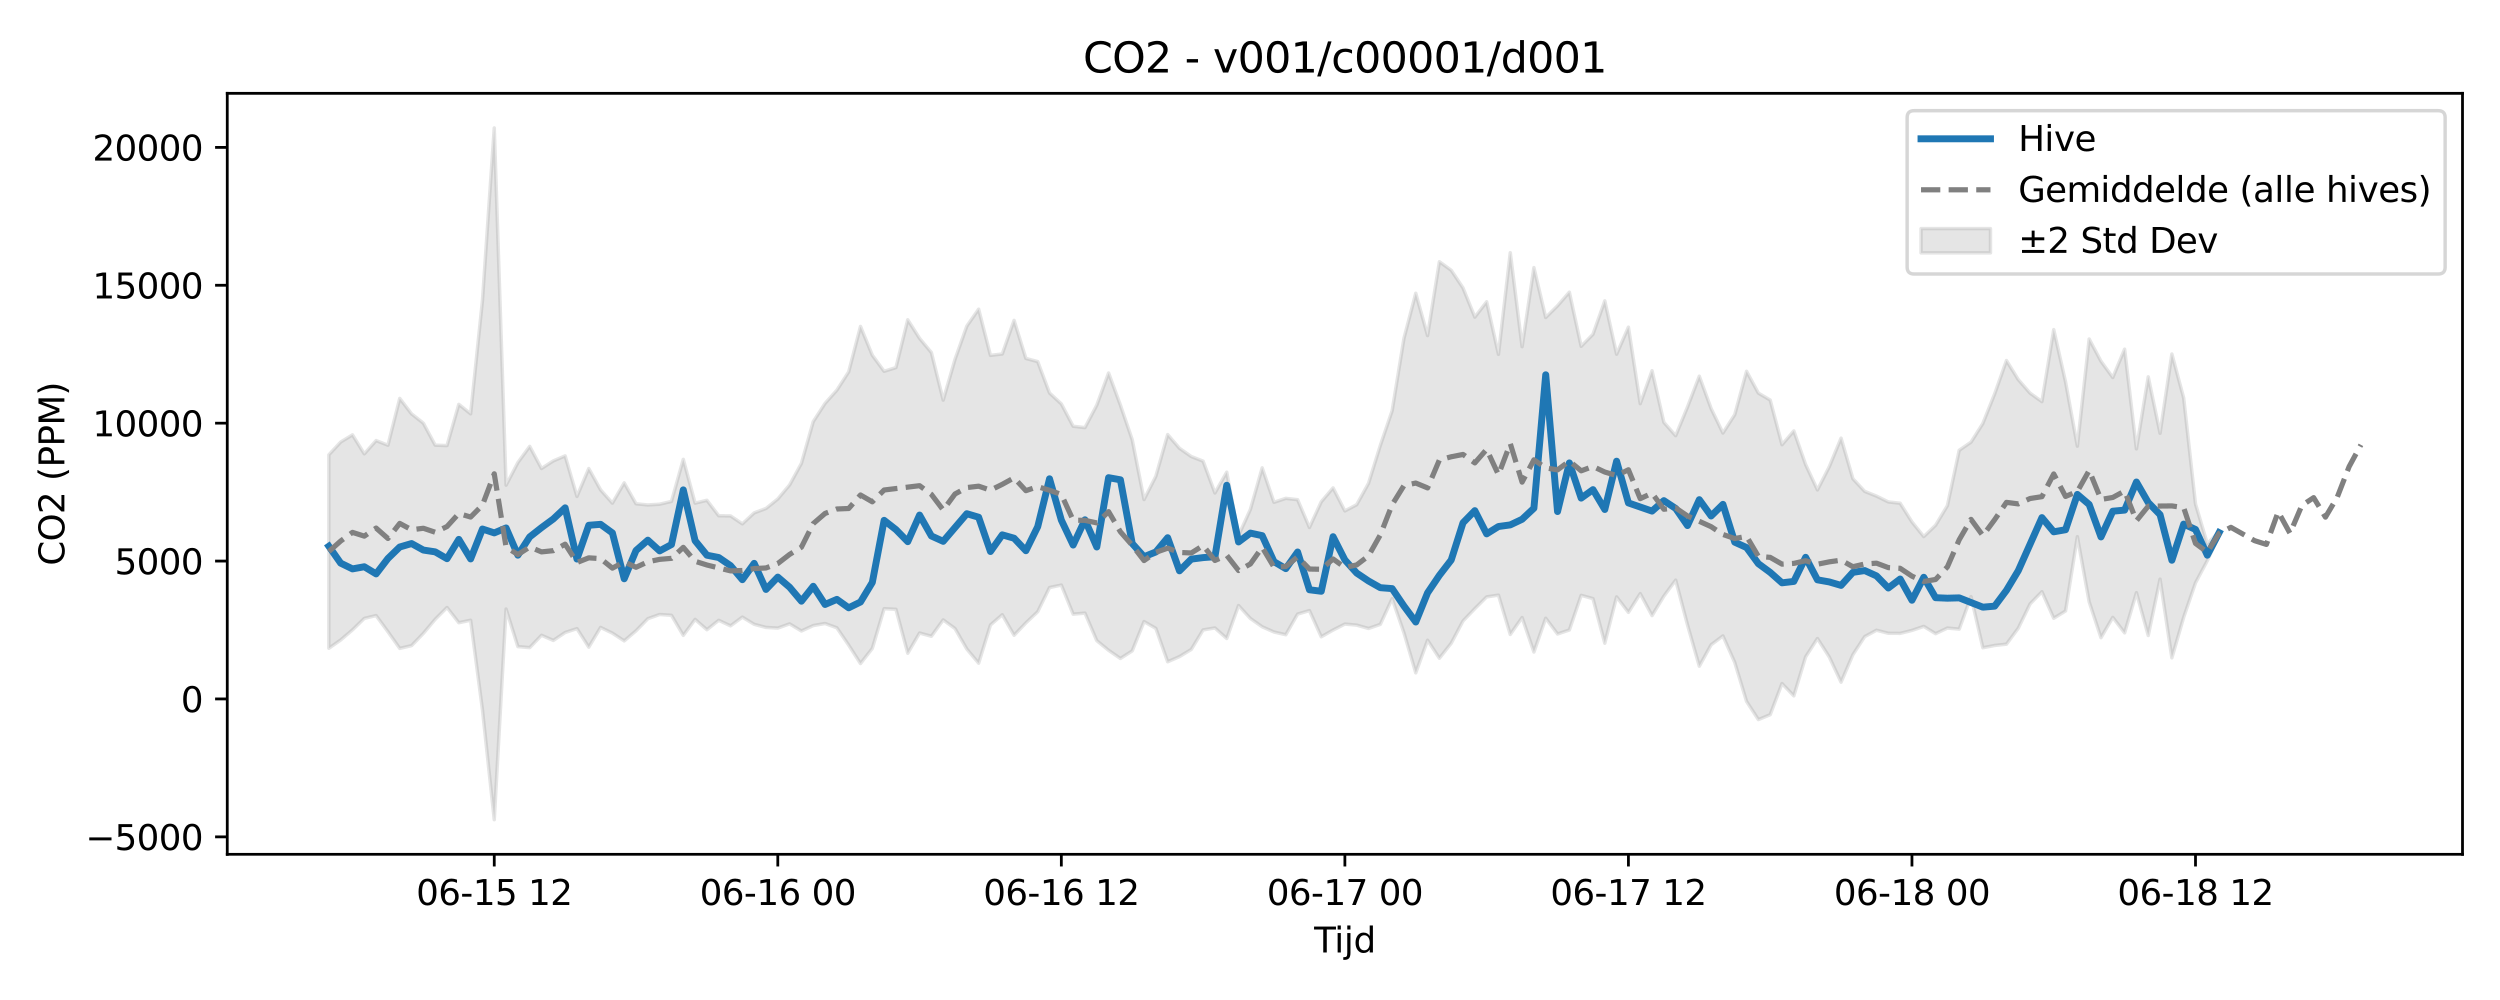 <?xml version="1.0" encoding="utf-8" standalone="no"?>
<!DOCTYPE svg PUBLIC "-//W3C//DTD SVG 1.1//EN"
  "http://www.w3.org/Graphics/SVG/1.1/DTD/svg11.dtd">
<svg xmlns:xlink="http://www.w3.org/1999/xlink" width="720pt" height="288pt" viewBox="0 0 720 288" xmlns="http://www.w3.org/2000/svg" version="1.1">
 <defs>
  <style type="text/css">*{stroke-linejoin: round; stroke-linecap: butt}</style>
 </defs>
 <g id="figure_1">
  <g id="patch_1">
   <path d="M 0 288 
L 720 288 
L 720 0 
L 0 0 
z
" style="fill: #ffffff"/>
  </g>
  <g id="axes_1">
   <g id="patch_2">
    <path d="M 65.45 246.04 
L 709.2 246.04 
L 709.2 26.88 
L 65.45 26.88 
z
" style="fill: #ffffff"/>
   </g>
   <g id="FillBetweenPolyCollection_1">
    <defs>
     <path id="mec8599282f" d="M 94.711 -157.017 
L 94.711 -101.292 
L 98.114 -103.682 
L 101.516 -106.59 
L 104.919 -109.899 
L 108.321 -110.711 
L 111.724 -106.063 
L 115.126 -101.258 
L 118.529 -102.054 
L 121.931 -105.59 
L 125.334 -109.633 
L 128.736 -113.046 
L 132.139 -108.654 
L 135.541 -109.371 
L 138.944 -83.58 
L 142.346 -51.922 
L 145.749 -112.604 
L 149.151 -101.773 
L 152.554 -101.484 
L 155.956 -105.042 
L 159.359 -103.551 
L 162.761 -105.84 
L 166.164 -106.954 
L 169.566 -101.615 
L 172.968 -107.307 
L 176.371 -105.653 
L 179.773 -103.421 
L 183.176 -106.327 
L 186.578 -109.816 
L 189.981 -111.025 
L 193.383 -110.796 
L 196.786 -105.009 
L 200.188 -109.615 
L 203.591 -106.638 
L 206.993 -109.355 
L 210.396 -107.757 
L 213.798 -110.27 
L 217.201 -108.201 
L 220.603 -107.299 
L 224.006 -107.111 
L 227.408 -108.323 
L 230.811 -106.271 
L 234.213 -107.834 
L 237.616 -108.431 
L 241.018 -107.189 
L 244.421 -102.196 
L 247.823 -96.897 
L 251.226 -101.253 
L 254.628 -112.696 
L 258.031 -112.519 
L 261.433 -99.861 
L 264.836 -105.693 
L 268.238 -104.758 
L 271.641 -109.466 
L 275.043 -106.975 
L 278.446 -101.075 
L 281.848 -97.002 
L 285.25 -108.002 
L 288.653 -110.962 
L 292.055 -105.039 
L 295.458 -108.609 
L 298.86 -111.819 
L 302.263 -118.778 
L 305.665 -119.501 
L 309.068 -111.116 
L 312.47 -111.425 
L 315.873 -103.491 
L 319.275 -100.711 
L 322.678 -98.356 
L 326.08 -100.538 
L 329.483 -108.984 
L 332.885 -107.026 
L 336.288 -97.409 
L 339.69 -98.893 
L 343.093 -100.966 
L 346.495 -106.58 
L 349.898 -107.15 
L 353.3 -104.107 
L 356.703 -113.606 
L 360.105 -109.884 
L 363.508 -107.488 
L 366.91 -105.976 
L 370.313 -105.194 
L 373.715 -111.151 
L 377.118 -112.146 
L 380.52 -104.604 
L 383.923 -106.54 
L 387.325 -108.271 
L 390.727 -107.964 
L 394.13 -106.998 
L 397.532 -108.181 
L 400.935 -115.594 
L 404.337 -105.748 
L 407.74 -94.215 
L 411.142 -103.611 
L 414.545 -98.43 
L 417.947 -102.735 
L 421.35 -109.166 
L 424.752 -112.701 
L 428.155 -116.091 
L 431.557 -116.6 
L 434.96 -105.274 
L 438.362 -110.151 
L 441.765 -100.209 
L 445.167 -109.945 
L 448.57 -105.41 
L 451.972 -106.566 
L 455.375 -116.543 
L 458.777 -115.591 
L 462.18 -102.75 
L 465.582 -116.097 
L 468.985 -111.635 
L 472.387 -117.035 
L 475.79 -110.698 
L 479.192 -116.31 
L 482.595 -120.926 
L 485.997 -108.047 
L 489.4 -96.128 
L 492.802 -102.298 
L 496.204 -104.86 
L 499.607 -97.214 
L 503.009 -85.988 
L 506.412 -80.753 
L 509.814 -82.165 
L 513.217 -91.142 
L 516.619 -87.588 
L 520.022 -98.827 
L 523.424 -104.102 
L 526.827 -98.799 
L 530.229 -91.526 
L 533.632 -99.445 
L 537.034 -104.655 
L 540.437 -106.492 
L 543.839 -105.613 
L 547.242 -105.587 
L 550.644 -106.434 
L 554.047 -107.606 
L 557.449 -105.497 
L 560.852 -107.121 
L 564.254 -106.812 
L 567.657 -116.172 
L 571.059 -101.449 
L 574.462 -102.103 
L 577.864 -102.481 
L 581.267 -107.085 
L 584.669 -114.094 
L 588.072 -117.582 
L 591.474 -109.937 
L 594.877 -112.037 
L 598.279 -133.442 
L 601.682 -114.664 
L 605.084 -104.344 
L 608.486 -110.192 
L 611.889 -105.735 
L 615.291 -117.314 
L 618.694 -104.975 
L 622.096 -121.211 
L 625.499 -98.542 
L 628.901 -110.229 
L 632.304 -120.14 
L 635.706 -126.525 
L 639.109 -133.903 
L 639.109 -134.937 
L 639.109 -134.937 
L 635.706 -131.415 
L 632.304 -142.859 
L 628.901 -173.374 
L 625.499 -186.048 
L 622.096 -163.206 
L 618.694 -179.47 
L 615.291 -158.716 
L 611.889 -187.445 
L 608.486 -179.272 
L 605.084 -183.967 
L 601.682 -190.369 
L 598.279 -159.495 
L 594.877 -178.01 
L 591.474 -193.067 
L 588.072 -172.331 
L 584.669 -174.769 
L 581.267 -178.666 
L 577.864 -184.164 
L 574.462 -174.564 
L 571.059 -166.038 
L 567.657 -160.664 
L 564.254 -158.318 
L 560.852 -142.372 
L 557.449 -136.734 
L 554.047 -133.458 
L 550.644 -137.692 
L 547.242 -143.074 
L 543.839 -143.444 
L 540.437 -145.122 
L 537.034 -146.484 
L 533.632 -150.126 
L 530.229 -161.817 
L 526.827 -153.579 
L 523.424 -146.901 
L 520.022 -154.209 
L 516.619 -163.898 
L 513.217 -159.916 
L 509.814 -172.79 
L 506.412 -174.785 
L 503.009 -181.071 
L 499.607 -168.58 
L 496.204 -163.292 
L 492.802 -170.343 
L 489.4 -179.655 
L 485.997 -170.774 
L 482.595 -162.52 
L 479.192 -166.365 
L 475.79 -181.236 
L 472.387 -171.739 
L 468.985 -193.778 
L 465.582 -185.99 
L 462.18 -201.357 
L 458.777 -191.724 
L 455.375 -188.265 
L 451.972 -203.861 
L 448.57 -199.935 
L 445.167 -196.555 
L 441.765 -210.935 
L 438.362 -188.146 
L 434.96 -215.228 
L 431.557 -185.948 
L 428.155 -201.094 
L 424.752 -196.664 
L 421.35 -205.072 
L 417.947 -210.168 
L 414.545 -212.626 
L 411.142 -191.352 
L 407.74 -203.545 
L 404.337 -190.545 
L 400.935 -169.712 
L 397.532 -159.716 
L 394.13 -148.796 
L 390.727 -142.647 
L 387.325 -140.849 
L 383.923 -147.487 
L 380.52 -143.492 
L 377.118 -136.087 
L 373.715 -144.093 
L 370.313 -144.479 
L 366.91 -143.342 
L 363.508 -153.26 
L 360.105 -141.267 
L 356.703 -133.773 
L 353.3 -152.015 
L 349.898 -146.021 
L 346.495 -155.19 
L 343.093 -156.514 
L 339.69 -158.899 
L 336.288 -162.836 
L 332.885 -150.833 
L 329.483 -144.131 
L 326.08 -161.365 
L 322.678 -171.324 
L 319.275 -180.578 
L 315.873 -171.322 
L 312.47 -164.854 
L 309.068 -165.238 
L 305.665 -171.685 
L 302.263 -174.815 
L 298.86 -183.863 
L 295.458 -184.768 
L 292.055 -195.735 
L 288.653 -186.06 
L 285.25 -185.655 
L 281.848 -198.959 
L 278.446 -194.086 
L 275.043 -184.501 
L 271.641 -172.765 
L 268.238 -186.476 
L 264.836 -190.555 
L 261.433 -195.904 
L 258.031 -182.135 
L 254.628 -181.066 
L 251.226 -185.698 
L 247.823 -193.991 
L 244.421 -180.906 
L 241.018 -175.632 
L 237.616 -171.829 
L 234.213 -166.573 
L 230.811 -154.562 
L 227.408 -148.34 
L 224.006 -144.297 
L 220.603 -141.555 
L 217.201 -140.299 
L 213.798 -137.127 
L 210.396 -139.417 
L 206.993 -139.465 
L 203.591 -143.922 
L 200.188 -143.095 
L 196.786 -155.714 
L 193.383 -143.597 
L 189.981 -142.789 
L 186.578 -142.579 
L 183.176 -142.916 
L 179.773 -148.944 
L 176.371 -143.097 
L 172.968 -146.927 
L 169.566 -153.07 
L 166.164 -145.032 
L 162.761 -156.709 
L 159.359 -155.269 
L 155.956 -153.07 
L 152.554 -159.448 
L 149.151 -154.785 
L 145.749 -148.272 
L 142.346 -251.158 
L 138.944 -201.471 
L 135.541 -168.814 
L 132.139 -171.554 
L 128.736 -159.676 
L 125.334 -159.793 
L 121.931 -166.129 
L 118.529 -168.806 
L 115.126 -173.262 
L 111.724 -159.774 
L 108.321 -161.117 
L 104.919 -157.29 
L 101.516 -162.764 
L 98.114 -160.688 
L 94.711 -157.017 
z
" style="stroke: #808080; stroke-opacity: 0.2"/>
    </defs>
    <g clip-path="url(#pd4244a9658)">
     <use xlink:href="#mec8599282f" x="0" y="288" style="fill: #808080; fill-opacity: 0.2; stroke: #808080; stroke-opacity: 0.2"/>
    </g>
   </g>
   <g id="matplotlib.axis_1">
    <g id="xtick_1">
     <g id="line2d_1">
      <defs>
       <path id="mae6416e917" d="M 0 0 
L 0 3.5 
" style="stroke: #000000; stroke-width: 0.8"/>
      </defs>
      <g>
       <use xlink:href="#mae6416e917" x="142.346" y="246.04" style="stroke: #000000; stroke-width: 0.8"/>
      </g>
     </g>
     <g id="text_1">
      <!-- 06-15 12 -->
      <g transform="translate(119.866 260.638) scale(0.1 -0.1)">
       <defs>
        <path id="DejaVuSans-30" d="M 2034 4250 
Q 1547 4250 1301 3770 
Q 1056 3291 1056 2328 
Q 1056 1369 1301 889 
Q 1547 409 2034 409 
Q 2525 409 2770 889 
Q 3016 1369 3016 2328 
Q 3016 3291 2770 3770 
Q 2525 4250 2034 4250 
z
M 2034 4750 
Q 2819 4750 3233 4129 
Q 3647 3509 3647 2328 
Q 3647 1150 3233 529 
Q 2819 -91 2034 -91 
Q 1250 -91 836 529 
Q 422 1150 422 2328 
Q 422 3509 836 4129 
Q 1250 4750 2034 4750 
z
" transform="scale(0.016)"/>
        <path id="DejaVuSans-36" d="M 2113 2584 
Q 1688 2584 1439 2293 
Q 1191 2003 1191 1497 
Q 1191 994 1439 701 
Q 1688 409 2113 409 
Q 2538 409 2786 701 
Q 3034 994 3034 1497 
Q 3034 2003 2786 2293 
Q 2538 2584 2113 2584 
z
M 3366 4563 
L 3366 3988 
Q 3128 4100 2886 4159 
Q 2644 4219 2406 4219 
Q 1781 4219 1451 3797 
Q 1122 3375 1075 2522 
Q 1259 2794 1537 2939 
Q 1816 3084 2150 3084 
Q 2853 3084 3261 2657 
Q 3669 2231 3669 1497 
Q 3669 778 3244 343 
Q 2819 -91 2113 -91 
Q 1303 -91 875 529 
Q 447 1150 447 2328 
Q 447 3434 972 4092 
Q 1497 4750 2381 4750 
Q 2619 4750 2861 4703 
Q 3103 4656 3366 4563 
z
" transform="scale(0.016)"/>
        <path id="DejaVuSans-2d" d="M 313 2009 
L 1997 2009 
L 1997 1497 
L 313 1497 
L 313 2009 
z
" transform="scale(0.016)"/>
        <path id="DejaVuSans-31" d="M 794 531 
L 1825 531 
L 1825 4091 
L 703 3866 
L 703 4441 
L 1819 4666 
L 2450 4666 
L 2450 531 
L 3481 531 
L 3481 0 
L 794 0 
L 794 531 
z
" transform="scale(0.016)"/>
        <path id="DejaVuSans-35" d="M 691 4666 
L 3169 4666 
L 3169 4134 
L 1269 4134 
L 1269 2991 
Q 1406 3038 1543 3061 
Q 1681 3084 1819 3084 
Q 2600 3084 3056 2656 
Q 3513 2228 3513 1497 
Q 3513 744 3044 326 
Q 2575 -91 1722 -91 
Q 1428 -91 1123 -41 
Q 819 9 494 109 
L 494 744 
Q 775 591 1075 516 
Q 1375 441 1709 441 
Q 2250 441 2565 725 
Q 2881 1009 2881 1497 
Q 2881 1984 2565 2268 
Q 2250 2553 1709 2553 
Q 1456 2553 1204 2497 
Q 953 2441 691 2322 
L 691 4666 
z
" transform="scale(0.016)"/>
        <path id="DejaVuSans-20" transform="scale(0.016)"/>
        <path id="DejaVuSans-32" d="M 1228 531 
L 3431 531 
L 3431 0 
L 469 0 
L 469 531 
Q 828 903 1448 1529 
Q 2069 2156 2228 2338 
Q 2531 2678 2651 2914 
Q 2772 3150 2772 3378 
Q 2772 3750 2511 3984 
Q 2250 4219 1831 4219 
Q 1534 4219 1204 4116 
Q 875 4013 500 3803 
L 500 4441 
Q 881 4594 1212 4672 
Q 1544 4750 1819 4750 
Q 2544 4750 2975 4387 
Q 3406 4025 3406 3419 
Q 3406 3131 3298 2873 
Q 3191 2616 2906 2266 
Q 2828 2175 2409 1742 
Q 1991 1309 1228 531 
z
" transform="scale(0.016)"/>
       </defs>
       <use xlink:href="#DejaVuSans-30"/>
       <use xlink:href="#DejaVuSans-36" transform="translate(63.623 0)"/>
       <use xlink:href="#DejaVuSans-2d" transform="translate(127.246 0)"/>
       <use xlink:href="#DejaVuSans-31" transform="translate(163.33 0)"/>
       <use xlink:href="#DejaVuSans-35" transform="translate(226.953 0)"/>
       <use xlink:href="#DejaVuSans-20" transform="translate(290.576 0)"/>
       <use xlink:href="#DejaVuSans-31" transform="translate(322.363 0)"/>
       <use xlink:href="#DejaVuSans-32" transform="translate(385.986 0)"/>
      </g>
     </g>
    </g>
    <g id="xtick_2">
     <g id="line2d_2">
      <g>
       <use xlink:href="#mae6416e917" x="224.006" y="246.04" style="stroke: #000000; stroke-width: 0.8"/>
      </g>
     </g>
     <g id="text_2">
      <!-- 06-16 00 -->
      <g transform="translate(201.525 260.638) scale(0.1 -0.1)">
       <use xlink:href="#DejaVuSans-30"/>
       <use xlink:href="#DejaVuSans-36" transform="translate(63.623 0)"/>
       <use xlink:href="#DejaVuSans-2d" transform="translate(127.246 0)"/>
       <use xlink:href="#DejaVuSans-31" transform="translate(163.33 0)"/>
       <use xlink:href="#DejaVuSans-36" transform="translate(226.953 0)"/>
       <use xlink:href="#DejaVuSans-20" transform="translate(290.576 0)"/>
       <use xlink:href="#DejaVuSans-30" transform="translate(322.363 0)"/>
       <use xlink:href="#DejaVuSans-30" transform="translate(385.986 0)"/>
      </g>
     </g>
    </g>
    <g id="xtick_3">
     <g id="line2d_3">
      <g>
       <use xlink:href="#mae6416e917" x="305.665" y="246.04" style="stroke: #000000; stroke-width: 0.8"/>
      </g>
     </g>
     <g id="text_3">
      <!-- 06-16 12 -->
      <g transform="translate(283.185 260.638) scale(0.1 -0.1)">
       <use xlink:href="#DejaVuSans-30"/>
       <use xlink:href="#DejaVuSans-36" transform="translate(63.623 0)"/>
       <use xlink:href="#DejaVuSans-2d" transform="translate(127.246 0)"/>
       <use xlink:href="#DejaVuSans-31" transform="translate(163.33 0)"/>
       <use xlink:href="#DejaVuSans-36" transform="translate(226.953 0)"/>
       <use xlink:href="#DejaVuSans-20" transform="translate(290.576 0)"/>
       <use xlink:href="#DejaVuSans-31" transform="translate(322.363 0)"/>
       <use xlink:href="#DejaVuSans-32" transform="translate(385.986 0)"/>
      </g>
     </g>
    </g>
    <g id="xtick_4">
     <g id="line2d_4">
      <g>
       <use xlink:href="#mae6416e917" x="387.325" y="246.04" style="stroke: #000000; stroke-width: 0.8"/>
      </g>
     </g>
     <g id="text_4">
      <!-- 06-17 00 -->
      <g transform="translate(364.845 260.638) scale(0.1 -0.1)">
       <defs>
        <path id="DejaVuSans-37" d="M 525 4666 
L 3525 4666 
L 3525 4397 
L 1831 0 
L 1172 0 
L 2766 4134 
L 525 4134 
L 525 4666 
z
" transform="scale(0.016)"/>
       </defs>
       <use xlink:href="#DejaVuSans-30"/>
       <use xlink:href="#DejaVuSans-36" transform="translate(63.623 0)"/>
       <use xlink:href="#DejaVuSans-2d" transform="translate(127.246 0)"/>
       <use xlink:href="#DejaVuSans-31" transform="translate(163.33 0)"/>
       <use xlink:href="#DejaVuSans-37" transform="translate(226.953 0)"/>
       <use xlink:href="#DejaVuSans-20" transform="translate(290.576 0)"/>
       <use xlink:href="#DejaVuSans-30" transform="translate(322.363 0)"/>
       <use xlink:href="#DejaVuSans-30" transform="translate(385.986 0)"/>
      </g>
     </g>
    </g>
    <g id="xtick_5">
     <g id="line2d_5">
      <g>
       <use xlink:href="#mae6416e917" x="468.985" y="246.04" style="stroke: #000000; stroke-width: 0.8"/>
      </g>
     </g>
     <g id="text_5">
      <!-- 06-17 12 -->
      <g transform="translate(446.504 260.638) scale(0.1 -0.1)">
       <use xlink:href="#DejaVuSans-30"/>
       <use xlink:href="#DejaVuSans-36" transform="translate(63.623 0)"/>
       <use xlink:href="#DejaVuSans-2d" transform="translate(127.246 0)"/>
       <use xlink:href="#DejaVuSans-31" transform="translate(163.33 0)"/>
       <use xlink:href="#DejaVuSans-37" transform="translate(226.953 0)"/>
       <use xlink:href="#DejaVuSans-20" transform="translate(290.576 0)"/>
       <use xlink:href="#DejaVuSans-31" transform="translate(322.363 0)"/>
       <use xlink:href="#DejaVuSans-32" transform="translate(385.986 0)"/>
      </g>
     </g>
    </g>
    <g id="xtick_6">
     <g id="line2d_6">
      <g>
       <use xlink:href="#mae6416e917" x="550.644" y="246.04" style="stroke: #000000; stroke-width: 0.8"/>
      </g>
     </g>
     <g id="text_6">
      <!-- 06-18 00 -->
      <g transform="translate(528.164 260.638) scale(0.1 -0.1)">
       <defs>
        <path id="DejaVuSans-38" d="M 2034 2216 
Q 1584 2216 1326 1975 
Q 1069 1734 1069 1313 
Q 1069 891 1326 650 
Q 1584 409 2034 409 
Q 2484 409 2743 651 
Q 3003 894 3003 1313 
Q 3003 1734 2745 1975 
Q 2488 2216 2034 2216 
z
M 1403 2484 
Q 997 2584 770 2862 
Q 544 3141 544 3541 
Q 544 4100 942 4425 
Q 1341 4750 2034 4750 
Q 2731 4750 3128 4425 
Q 3525 4100 3525 3541 
Q 3525 3141 3298 2862 
Q 3072 2584 2669 2484 
Q 3125 2378 3379 2068 
Q 3634 1759 3634 1313 
Q 3634 634 3220 271 
Q 2806 -91 2034 -91 
Q 1263 -91 848 271 
Q 434 634 434 1313 
Q 434 1759 690 2068 
Q 947 2378 1403 2484 
z
M 1172 3481 
Q 1172 3119 1398 2916 
Q 1625 2713 2034 2713 
Q 2441 2713 2670 2916 
Q 2900 3119 2900 3481 
Q 2900 3844 2670 4047 
Q 2441 4250 2034 4250 
Q 1625 4250 1398 4047 
Q 1172 3844 1172 3481 
z
" transform="scale(0.016)"/>
       </defs>
       <use xlink:href="#DejaVuSans-30"/>
       <use xlink:href="#DejaVuSans-36" transform="translate(63.623 0)"/>
       <use xlink:href="#DejaVuSans-2d" transform="translate(127.246 0)"/>
       <use xlink:href="#DejaVuSans-31" transform="translate(163.33 0)"/>
       <use xlink:href="#DejaVuSans-38" transform="translate(226.953 0)"/>
       <use xlink:href="#DejaVuSans-20" transform="translate(290.576 0)"/>
       <use xlink:href="#DejaVuSans-30" transform="translate(322.363 0)"/>
       <use xlink:href="#DejaVuSans-30" transform="translate(385.986 0)"/>
      </g>
     </g>
    </g>
    <g id="xtick_7">
     <g id="line2d_7">
      <g>
       <use xlink:href="#mae6416e917" x="632.304" y="246.04" style="stroke: #000000; stroke-width: 0.8"/>
      </g>
     </g>
     <g id="text_7">
      <!-- 06-18 12 -->
      <g transform="translate(609.823 260.638) scale(0.1 -0.1)">
       <use xlink:href="#DejaVuSans-30"/>
       <use xlink:href="#DejaVuSans-36" transform="translate(63.623 0)"/>
       <use xlink:href="#DejaVuSans-2d" transform="translate(127.246 0)"/>
       <use xlink:href="#DejaVuSans-31" transform="translate(163.33 0)"/>
       <use xlink:href="#DejaVuSans-38" transform="translate(226.953 0)"/>
       <use xlink:href="#DejaVuSans-20" transform="translate(290.576 0)"/>
       <use xlink:href="#DejaVuSans-31" transform="translate(322.363 0)"/>
       <use xlink:href="#DejaVuSans-32" transform="translate(385.986 0)"/>
      </g>
     </g>
    </g>
    <g id="text_8">
     <!-- Tijd -->
     <g transform="translate(378.475 274.317) scale(0.1 -0.1)">
      <defs>
       <path id="DejaVuSans-54" d="M -19 4666 
L 3928 4666 
L 3928 4134 
L 2272 4134 
L 2272 0 
L 1638 0 
L 1638 4134 
L -19 4134 
L -19 4666 
z
" transform="scale(0.016)"/>
       <path id="DejaVuSans-69" d="M 603 3500 
L 1178 3500 
L 1178 0 
L 603 0 
L 603 3500 
z
M 603 4863 
L 1178 4863 
L 1178 4134 
L 603 4134 
L 603 4863 
z
" transform="scale(0.016)"/>
       <path id="DejaVuSans-6a" d="M 603 3500 
L 1178 3500 
L 1178 -63 
Q 1178 -731 923 -1031 
Q 669 -1331 103 -1331 
L -116 -1331 
L -116 -844 
L 38 -844 
Q 366 -844 484 -692 
Q 603 -541 603 -63 
L 603 3500 
z
M 603 4863 
L 1178 4863 
L 1178 4134 
L 603 4134 
L 603 4863 
z
" transform="scale(0.016)"/>
       <path id="DejaVuSans-64" d="M 2906 2969 
L 2906 4863 
L 3481 4863 
L 3481 0 
L 2906 0 
L 2906 525 
Q 2725 213 2448 61 
Q 2172 -91 1784 -91 
Q 1150 -91 751 415 
Q 353 922 353 1747 
Q 353 2572 751 3078 
Q 1150 3584 1784 3584 
Q 2172 3584 2448 3432 
Q 2725 3281 2906 2969 
z
M 947 1747 
Q 947 1113 1208 752 
Q 1469 391 1925 391 
Q 2381 391 2643 752 
Q 2906 1113 2906 1747 
Q 2906 2381 2643 2742 
Q 2381 3103 1925 3103 
Q 1469 3103 1208 2742 
Q 947 2381 947 1747 
z
" transform="scale(0.016)"/>
      </defs>
      <use xlink:href="#DejaVuSans-54"/>
      <use xlink:href="#DejaVuSans-69" transform="translate(57.959 0)"/>
      <use xlink:href="#DejaVuSans-6a" transform="translate(85.742 0)"/>
      <use xlink:href="#DejaVuSans-64" transform="translate(113.525 0)"/>
     </g>
    </g>
   </g>
   <g id="matplotlib.axis_2">
    <g id="ytick_1">
     <g id="line2d_8">
      <defs>
       <path id="mf724964323" d="M 0 0 
L -3.5 0 
" style="stroke: #000000; stroke-width: 0.8"/>
      </defs>
      <g>
       <use xlink:href="#mf724964323" x="65.45" y="241.011" style="stroke: #000000; stroke-width: 0.8"/>
      </g>
     </g>
     <g id="text_9">
      <!-- −5000 -->
      <g transform="translate(24.62 244.81) scale(0.1 -0.1)">
       <defs>
        <path id="DejaVuSans-2212" d="M 678 2272 
L 4684 2272 
L 4684 1741 
L 678 1741 
L 678 2272 
z
" transform="scale(0.016)"/>
       </defs>
       <use xlink:href="#DejaVuSans-2212"/>
       <use xlink:href="#DejaVuSans-35" transform="translate(83.789 0)"/>
       <use xlink:href="#DejaVuSans-30" transform="translate(147.412 0)"/>
       <use xlink:href="#DejaVuSans-30" transform="translate(211.035 0)"/>
       <use xlink:href="#DejaVuSans-30" transform="translate(274.658 0)"/>
      </g>
     </g>
    </g>
    <g id="ytick_2">
     <g id="line2d_9">
      <g>
       <use xlink:href="#mf724964323" x="65.45" y="201.298" style="stroke: #000000; stroke-width: 0.8"/>
      </g>
     </g>
     <g id="text_10">
      <!-- 0 -->
      <g transform="translate(52.087 205.098) scale(0.1 -0.1)">
       <use xlink:href="#DejaVuSans-30"/>
      </g>
     </g>
    </g>
    <g id="ytick_3">
     <g id="line2d_10">
      <g>
       <use xlink:href="#mf724964323" x="65.45" y="161.586" style="stroke: #000000; stroke-width: 0.8"/>
      </g>
     </g>
     <g id="text_11">
      <!-- 5000 -->
      <g transform="translate(33 165.385) scale(0.1 -0.1)">
       <use xlink:href="#DejaVuSans-35"/>
       <use xlink:href="#DejaVuSans-30" transform="translate(63.623 0)"/>
       <use xlink:href="#DejaVuSans-30" transform="translate(127.246 0)"/>
       <use xlink:href="#DejaVuSans-30" transform="translate(190.869 0)"/>
      </g>
     </g>
    </g>
    <g id="ytick_4">
     <g id="line2d_11">
      <g>
       <use xlink:href="#mf724964323" x="65.45" y="121.874" style="stroke: #000000; stroke-width: 0.8"/>
      </g>
     </g>
     <g id="text_12">
      <!-- 10000 -->
      <g transform="translate(26.637 125.673) scale(0.1 -0.1)">
       <use xlink:href="#DejaVuSans-31"/>
       <use xlink:href="#DejaVuSans-30" transform="translate(63.623 0)"/>
       <use xlink:href="#DejaVuSans-30" transform="translate(127.246 0)"/>
       <use xlink:href="#DejaVuSans-30" transform="translate(190.869 0)"/>
       <use xlink:href="#DejaVuSans-30" transform="translate(254.492 0)"/>
      </g>
     </g>
    </g>
    <g id="ytick_5">
     <g id="line2d_12">
      <g>
       <use xlink:href="#mf724964323" x="65.45" y="82.162" style="stroke: #000000; stroke-width: 0.8"/>
      </g>
     </g>
     <g id="text_13">
      <!-- 15000 -->
      <g transform="translate(26.637 85.961) scale(0.1 -0.1)">
       <use xlink:href="#DejaVuSans-31"/>
       <use xlink:href="#DejaVuSans-35" transform="translate(63.623 0)"/>
       <use xlink:href="#DejaVuSans-30" transform="translate(127.246 0)"/>
       <use xlink:href="#DejaVuSans-30" transform="translate(190.869 0)"/>
       <use xlink:href="#DejaVuSans-30" transform="translate(254.492 0)"/>
      </g>
     </g>
    </g>
    <g id="ytick_6">
     <g id="line2d_13">
      <g>
       <use xlink:href="#mf724964323" x="65.45" y="42.449" style="stroke: #000000; stroke-width: 0.8"/>
      </g>
     </g>
     <g id="text_14">
      <!-- 20000 -->
      <g transform="translate(26.637 46.248) scale(0.1 -0.1)">
       <use xlink:href="#DejaVuSans-32"/>
       <use xlink:href="#DejaVuSans-30" transform="translate(63.623 0)"/>
       <use xlink:href="#DejaVuSans-30" transform="translate(127.246 0)"/>
       <use xlink:href="#DejaVuSans-30" transform="translate(190.869 0)"/>
       <use xlink:href="#DejaVuSans-30" transform="translate(254.492 0)"/>
      </g>
     </g>
    </g>
    <g id="text_15">
     <!-- CO2 (PPM) -->
     <g transform="translate(18.541 162.903) rotate(-90) scale(0.1 -0.1)">
      <defs>
       <path id="DejaVuSans-43" d="M 4122 4306 
L 4122 3641 
Q 3803 3938 3442 4084 
Q 3081 4231 2675 4231 
Q 1875 4231 1450 3742 
Q 1025 3253 1025 2328 
Q 1025 1406 1450 917 
Q 1875 428 2675 428 
Q 3081 428 3442 575 
Q 3803 722 4122 1019 
L 4122 359 
Q 3791 134 3420 21 
Q 3050 -91 2638 -91 
Q 1578 -91 968 557 
Q 359 1206 359 2328 
Q 359 3453 968 4101 
Q 1578 4750 2638 4750 
Q 3056 4750 3426 4639 
Q 3797 4528 4122 4306 
z
" transform="scale(0.016)"/>
       <path id="DejaVuSans-4f" d="M 2522 4238 
Q 1834 4238 1429 3725 
Q 1025 3213 1025 2328 
Q 1025 1447 1429 934 
Q 1834 422 2522 422 
Q 3209 422 3611 934 
Q 4013 1447 4013 2328 
Q 4013 3213 3611 3725 
Q 3209 4238 2522 4238 
z
M 2522 4750 
Q 3503 4750 4090 4092 
Q 4678 3434 4678 2328 
Q 4678 1225 4090 567 
Q 3503 -91 2522 -91 
Q 1538 -91 948 565 
Q 359 1222 359 2328 
Q 359 3434 948 4092 
Q 1538 4750 2522 4750 
z
" transform="scale(0.016)"/>
       <path id="DejaVuSans-28" d="M 1984 4856 
Q 1566 4138 1362 3434 
Q 1159 2731 1159 2009 
Q 1159 1288 1364 580 
Q 1569 -128 1984 -844 
L 1484 -844 
Q 1016 -109 783 600 
Q 550 1309 550 2009 
Q 550 2706 781 3412 
Q 1013 4119 1484 4856 
L 1984 4856 
z
" transform="scale(0.016)"/>
       <path id="DejaVuSans-50" d="M 1259 4147 
L 1259 2394 
L 2053 2394 
Q 2494 2394 2734 2622 
Q 2975 2850 2975 3272 
Q 2975 3691 2734 3919 
Q 2494 4147 2053 4147 
L 1259 4147 
z
M 628 4666 
L 2053 4666 
Q 2838 4666 3239 4311 
Q 3641 3956 3641 3272 
Q 3641 2581 3239 2228 
Q 2838 1875 2053 1875 
L 1259 1875 
L 1259 0 
L 628 0 
L 628 4666 
z
" transform="scale(0.016)"/>
       <path id="DejaVuSans-4d" d="M 628 4666 
L 1569 4666 
L 2759 1491 
L 3956 4666 
L 4897 4666 
L 4897 0 
L 4281 0 
L 4281 4097 
L 3078 897 
L 2444 897 
L 1241 4097 
L 1241 0 
L 628 0 
L 628 4666 
z
" transform="scale(0.016)"/>
       <path id="DejaVuSans-29" d="M 513 4856 
L 1013 4856 
Q 1481 4119 1714 3412 
Q 1947 2706 1947 2009 
Q 1947 1309 1714 600 
Q 1481 -109 1013 -844 
L 513 -844 
Q 928 -128 1133 580 
Q 1338 1288 1338 2009 
Q 1338 2731 1133 3434 
Q 928 4138 513 4856 
z
" transform="scale(0.016)"/>
      </defs>
      <use xlink:href="#DejaVuSans-43"/>
      <use xlink:href="#DejaVuSans-4f" transform="translate(69.824 0)"/>
      <use xlink:href="#DejaVuSans-32" transform="translate(148.535 0)"/>
      <use xlink:href="#DejaVuSans-20" transform="translate(212.158 0)"/>
      <use xlink:href="#DejaVuSans-28" transform="translate(243.945 0)"/>
      <use xlink:href="#DejaVuSans-50" transform="translate(282.959 0)"/>
      <use xlink:href="#DejaVuSans-50" transform="translate(343.262 0)"/>
      <use xlink:href="#DejaVuSans-4d" transform="translate(403.564 0)"/>
      <use xlink:href="#DejaVuSans-29" transform="translate(489.844 0)"/>
     </g>
    </g>
   </g>
   <g id="line2d_14">
    <path d="M 94.711 157.325 
L 98.114 162.184 
L 101.516 163.842 
L 104.919 163.225 
L 108.321 165.282 
L 111.724 160.845 
L 115.126 157.541 
L 118.529 156.54 
L 121.931 158.42 
L 125.334 158.933 
L 128.736 160.9 
L 132.139 155.343 
L 135.541 160.969 
L 138.944 152.357 
L 142.346 153.474 
L 145.749 152.053 
L 149.151 159.889 
L 152.554 154.629 
L 155.956 151.955 
L 159.359 149.455 
L 162.761 146.257 
L 166.164 161.004 
L 169.566 151.279 
L 172.968 151.007 
L 176.371 153.485 
L 179.773 166.685 
L 183.176 158.544 
L 186.578 155.568 
L 189.981 158.655 
L 193.383 156.823 
L 196.786 141.089 
L 200.188 155.719 
L 203.591 159.9 
L 206.993 160.564 
L 210.396 162.902 
L 213.798 166.945 
L 217.201 162.248 
L 220.603 169.756 
L 224.006 166.206 
L 227.408 169.124 
L 230.811 173.142 
L 234.213 168.854 
L 237.616 174.088 
L 241.018 172.621 
L 244.421 175.049 
L 247.823 173.373 
L 251.226 167.736 
L 254.628 149.86 
L 258.031 152.524 
L 261.433 155.997 
L 264.836 148.341 
L 268.238 154.361 
L 271.641 155.905 
L 278.446 147.949 
L 281.848 148.96 
L 285.25 158.833 
L 288.653 154.036 
L 292.055 155.007 
L 295.458 158.604 
L 298.86 151.685 
L 302.263 137.896 
L 305.665 149.794 
L 309.068 156.972 
L 312.47 149.707 
L 315.873 157.533 
L 319.275 137.571 
L 322.678 138.182 
L 326.08 156.532 
L 329.483 160.339 
L 332.885 158.963 
L 336.288 154.864 
L 339.69 164.398 
L 343.093 161.022 
L 346.495 160.591 
L 349.898 160.334 
L 353.3 139.758 
L 356.703 156.079 
L 360.105 153.533 
L 363.508 154.266 
L 366.91 161.761 
L 370.313 163.765 
L 373.715 158.978 
L 377.118 169.852 
L 380.52 170.283 
L 383.923 154.57 
L 387.325 161.263 
L 390.727 165.038 
L 394.13 167.326 
L 397.532 169.253 
L 400.935 169.518 
L 404.337 174.543 
L 407.74 179.139 
L 411.142 170.736 
L 414.545 165.698 
L 417.947 161.284 
L 421.35 150.554 
L 424.752 147.071 
L 428.155 153.752 
L 431.557 151.638 
L 434.96 151.17 
L 438.362 149.557 
L 441.765 146.368 
L 445.167 107.943 
L 448.57 147.322 
L 451.972 133.323 
L 455.375 143.454 
L 458.777 141.018 
L 462.18 146.73 
L 465.582 132.827 
L 468.985 144.843 
L 475.79 147.198 
L 479.192 144.188 
L 482.595 146.437 
L 485.997 151.36 
L 489.4 143.906 
L 492.802 148.604 
L 496.204 145.256 
L 499.607 156.146 
L 503.009 157.694 
L 506.412 162.341 
L 509.814 164.845 
L 513.217 167.855 
L 516.619 167.45 
L 520.022 160.509 
L 523.424 166.992 
L 526.827 167.596 
L 530.229 168.594 
L 533.632 164.835 
L 537.034 164.324 
L 540.437 165.859 
L 543.839 169.346 
L 547.242 166.757 
L 550.644 172.867 
L 554.047 166.259 
L 557.449 172.136 
L 560.852 172.279 
L 564.254 172.185 
L 571.059 174.866 
L 574.462 174.572 
L 577.864 170.013 
L 581.267 164.346 
L 588.072 149.077 
L 591.474 153.163 
L 594.877 152.564 
L 598.279 142.397 
L 601.682 145.294 
L 605.084 154.637 
L 608.486 147.226 
L 611.889 146.912 
L 615.291 138.823 
L 618.694 144.73 
L 622.096 148.219 
L 625.499 161.348 
L 628.901 150.939 
L 632.304 152.484 
L 635.706 159.894 
L 639.109 153.397 
L 639.109 153.397 
" clip-path="url(#pd4244a9658)" style="fill: none; stroke: #1f77b4; stroke-width: 2; stroke-linecap: square"/>
   </g>
   <g id="line2d_15">
    <path d="M 94.711 158.845 
L 98.114 155.815 
L 101.516 153.323 
L 104.919 154.405 
L 108.321 152.086 
L 111.724 155.081 
L 115.126 150.74 
L 118.529 152.57 
L 121.931 152.141 
L 125.334 153.287 
L 128.736 151.639 
L 132.139 147.896 
L 135.541 148.908 
L 138.944 145.475 
L 142.346 136.46 
L 145.749 157.562 
L 149.151 159.721 
L 152.554 157.534 
L 155.956 158.944 
L 159.359 158.59 
L 162.761 156.725 
L 166.164 162.007 
L 169.566 160.658 
L 172.968 160.883 
L 176.371 163.625 
L 179.773 161.817 
L 183.176 163.378 
L 186.578 161.802 
L 189.981 161.093 
L 193.383 160.803 
L 196.786 157.638 
L 200.188 161.645 
L 203.591 162.72 
L 210.396 164.413 
L 213.798 164.302 
L 217.201 163.75 
L 220.603 163.573 
L 224.006 162.296 
L 227.408 159.669 
L 230.811 157.584 
L 234.213 150.797 
L 237.616 147.87 
L 241.018 146.589 
L 244.421 146.449 
L 247.823 142.556 
L 251.226 144.525 
L 254.628 141.119 
L 264.836 139.876 
L 268.238 142.383 
L 271.641 146.885 
L 275.043 142.262 
L 278.446 140.42 
L 281.848 140.019 
L 285.25 141.171 
L 288.653 139.489 
L 292.055 137.613 
L 295.458 141.312 
L 298.86 140.159 
L 302.263 141.203 
L 305.665 142.407 
L 309.068 149.823 
L 312.47 149.861 
L 315.873 150.594 
L 319.275 147.356 
L 322.678 153.16 
L 326.08 157.048 
L 329.483 161.443 
L 332.885 159.07 
L 336.288 157.878 
L 339.69 159.104 
L 343.093 159.26 
L 346.495 157.115 
L 349.898 161.415 
L 353.3 159.939 
L 356.703 164.31 
L 360.105 162.424 
L 363.508 157.626 
L 366.91 163.341 
L 370.313 163.163 
L 373.715 160.378 
L 377.118 163.884 
L 380.52 163.952 
L 383.923 160.986 
L 387.325 163.44 
L 390.727 162.695 
L 394.13 160.103 
L 397.532 154.051 
L 400.935 145.347 
L 404.337 139.853 
L 407.74 139.12 
L 411.142 140.518 
L 414.545 132.472 
L 417.947 131.549 
L 421.35 130.881 
L 424.752 133.318 
L 428.155 129.408 
L 431.557 136.726 
L 434.96 127.749 
L 438.362 138.852 
L 441.765 132.428 
L 445.167 134.75 
L 448.57 135.328 
L 451.972 132.787 
L 455.375 135.596 
L 458.777 134.342 
L 462.18 135.946 
L 465.582 136.956 
L 468.985 135.293 
L 472.387 143.613 
L 475.79 142.033 
L 479.192 146.662 
L 482.595 146.277 
L 485.997 148.589 
L 492.802 151.68 
L 496.204 153.924 
L 499.607 155.103 
L 503.009 154.47 
L 506.412 160.231 
L 509.814 160.522 
L 513.217 162.471 
L 516.619 162.257 
L 520.022 161.482 
L 523.424 162.499 
L 526.827 161.811 
L 530.229 161.329 
L 533.632 163.215 
L 537.034 162.431 
L 540.437 162.193 
L 543.839 163.471 
L 547.242 163.669 
L 550.644 165.937 
L 554.047 167.468 
L 557.449 166.885 
L 560.852 163.254 
L 564.254 155.435 
L 567.657 149.582 
L 571.059 154.256 
L 574.462 149.666 
L 577.864 144.678 
L 581.267 145.125 
L 584.669 143.569 
L 588.072 143.043 
L 591.474 136.498 
L 594.877 142.976 
L 598.279 141.531 
L 601.682 135.483 
L 605.084 143.844 
L 608.486 143.268 
L 611.889 141.41 
L 615.291 149.985 
L 618.694 145.777 
L 625.499 145.705 
L 628.901 146.199 
L 632.304 156.5 
L 635.706 159.03 
L 639.109 153.58 
L 642.511 151.875 
L 649.316 155.711 
L 652.719 156.792 
L 656.121 147.393 
L 659.524 153.596 
L 662.926 145.577 
L 666.329 143.321 
L 669.731 148.934 
L 673.134 143.176 
L 676.536 134.415 
L 679.939 128.109 
L 679.939 128.109 
" clip-path="url(#pd4244a9658)" style="fill: none; stroke-dasharray: 5.55,2.4; stroke-dashoffset: 0; stroke: #808080; stroke-width: 1.5"/>
   </g>
   <g id="patch_3">
    <path d="M 65.45 246.04 
L 65.45 26.88 
" style="fill: none; stroke: #000000; stroke-width: 0.8; stroke-linejoin: miter; stroke-linecap: square"/>
   </g>
   <g id="patch_4">
    <path d="M 709.2 246.04 
L 709.2 26.88 
" style="fill: none; stroke: #000000; stroke-width: 0.8; stroke-linejoin: miter; stroke-linecap: square"/>
   </g>
   <g id="patch_5">
    <path d="M 65.45 246.04 
L 709.2 246.04 
" style="fill: none; stroke: #000000; stroke-width: 0.8; stroke-linejoin: miter; stroke-linecap: square"/>
   </g>
   <g id="patch_6">
    <path d="M 65.45 26.88 
L 709.2 26.88 
" style="fill: none; stroke: #000000; stroke-width: 0.8; stroke-linejoin: miter; stroke-linecap: square"/>
   </g>
   <g id="text_16">
    <!-- CO2 - v001/c00001/d001 -->
    <g transform="translate(311.922 20.88) scale(0.12 -0.12)">
     <defs>
      <path id="DejaVuSans-76" d="M 191 3500 
L 800 3500 
L 1894 563 
L 2988 3500 
L 3597 3500 
L 2284 0 
L 1503 0 
L 191 3500 
z
" transform="scale(0.016)"/>
      <path id="DejaVuSans-2f" d="M 1625 4666 
L 2156 4666 
L 531 -594 
L 0 -594 
L 1625 4666 
z
" transform="scale(0.016)"/>
      <path id="DejaVuSans-63" d="M 3122 3366 
L 3122 2828 
Q 2878 2963 2633 3030 
Q 2388 3097 2138 3097 
Q 1578 3097 1268 2742 
Q 959 2388 959 1747 
Q 959 1106 1268 751 
Q 1578 397 2138 397 
Q 2388 397 2633 464 
Q 2878 531 3122 666 
L 3122 134 
Q 2881 22 2623 -34 
Q 2366 -91 2075 -91 
Q 1284 -91 818 406 
Q 353 903 353 1747 
Q 353 2603 823 3093 
Q 1294 3584 2113 3584 
Q 2378 3584 2631 3529 
Q 2884 3475 3122 3366 
z
" transform="scale(0.016)"/>
     </defs>
     <use xlink:href="#DejaVuSans-43"/>
     <use xlink:href="#DejaVuSans-4f" transform="translate(69.824 0)"/>
     <use xlink:href="#DejaVuSans-32" transform="translate(148.535 0)"/>
     <use xlink:href="#DejaVuSans-20" transform="translate(212.158 0)"/>
     <use xlink:href="#DejaVuSans-2d" transform="translate(243.945 0)"/>
     <use xlink:href="#DejaVuSans-20" transform="translate(280.029 0)"/>
     <use xlink:href="#DejaVuSans-76" transform="translate(311.816 0)"/>
     <use xlink:href="#DejaVuSans-30" transform="translate(370.996 0)"/>
     <use xlink:href="#DejaVuSans-30" transform="translate(434.619 0)"/>
     <use xlink:href="#DejaVuSans-31" transform="translate(498.242 0)"/>
     <use xlink:href="#DejaVuSans-2f" transform="translate(561.865 0)"/>
     <use xlink:href="#DejaVuSans-63" transform="translate(595.557 0)"/>
     <use xlink:href="#DejaVuSans-30" transform="translate(650.537 0)"/>
     <use xlink:href="#DejaVuSans-30" transform="translate(714.16 0)"/>
     <use xlink:href="#DejaVuSans-30" transform="translate(777.783 0)"/>
     <use xlink:href="#DejaVuSans-30" transform="translate(841.406 0)"/>
     <use xlink:href="#DejaVuSans-31" transform="translate(905.029 0)"/>
     <use xlink:href="#DejaVuSans-2f" transform="translate(968.652 0)"/>
     <use xlink:href="#DejaVuSans-64" transform="translate(1002.344 0)"/>
     <use xlink:href="#DejaVuSans-30" transform="translate(1065.82 0)"/>
     <use xlink:href="#DejaVuSans-30" transform="translate(1129.443 0)"/>
     <use xlink:href="#DejaVuSans-31" transform="translate(1193.066 0)"/>
    </g>
   </g>
   <g id="legend_1">
    <g id="patch_7">
     <path d="M 551.256 78.914 
L 702.2 78.914 
Q 704.2 78.914 704.2 76.914 
L 704.2 33.88 
Q 704.2 31.88 702.2 31.88 
L 551.256 31.88 
Q 549.256 31.88 549.256 33.88 
L 549.256 76.914 
Q 549.256 78.914 551.256 78.914 
z
" style="fill: #ffffff; opacity: 0.8; stroke: #cccccc; stroke-linejoin: miter"/>
    </g>
    <g id="line2d_16">
     <path d="M 553.256 39.978 
L 563.256 39.978 
L 573.256 39.978 
" style="fill: none; stroke: #1f77b4; stroke-width: 2; stroke-linecap: square"/>
    </g>
    <g id="text_17">
     <!-- Hive -->
     <g transform="translate(581.256 43.478) scale(0.1 -0.1)">
      <defs>
       <path id="DejaVuSans-48" d="M 628 4666 
L 1259 4666 
L 1259 2753 
L 3553 2753 
L 3553 4666 
L 4184 4666 
L 4184 0 
L 3553 0 
L 3553 2222 
L 1259 2222 
L 1259 0 
L 628 0 
L 628 4666 
z
" transform="scale(0.016)"/>
       <path id="DejaVuSans-65" d="M 3597 1894 
L 3597 1613 
L 953 1613 
Q 991 1019 1311 708 
Q 1631 397 2203 397 
Q 2534 397 2845 478 
Q 3156 559 3463 722 
L 3463 178 
Q 3153 47 2828 -22 
Q 2503 -91 2169 -91 
Q 1331 -91 842 396 
Q 353 884 353 1716 
Q 353 2575 817 3079 
Q 1281 3584 2069 3584 
Q 2775 3584 3186 3129 
Q 3597 2675 3597 1894 
z
M 3022 2063 
Q 3016 2534 2758 2815 
Q 2500 3097 2075 3097 
Q 1594 3097 1305 2825 
Q 1016 2553 972 2059 
L 3022 2063 
z
" transform="scale(0.016)"/>
      </defs>
      <use xlink:href="#DejaVuSans-48"/>
      <use xlink:href="#DejaVuSans-69" transform="translate(75.195 0)"/>
      <use xlink:href="#DejaVuSans-76" transform="translate(102.979 0)"/>
      <use xlink:href="#DejaVuSans-65" transform="translate(162.158 0)"/>
     </g>
    </g>
    <g id="line2d_17">
     <path d="M 553.256 54.657 
L 563.256 54.657 
L 573.256 54.657 
" style="fill: none; stroke-dasharray: 5.55,2.4; stroke-dashoffset: 0; stroke: #808080; stroke-width: 1.5"/>
    </g>
    <g id="text_18">
     <!-- Gemiddelde (alle hives) -->
     <g transform="translate(581.256 58.157) scale(0.1 -0.1)">
      <defs>
       <path id="DejaVuSans-47" d="M 3809 666 
L 3809 1919 
L 2778 1919 
L 2778 2438 
L 4434 2438 
L 4434 434 
Q 4069 175 3628 42 
Q 3188 -91 2688 -91 
Q 1594 -91 976 548 
Q 359 1188 359 2328 
Q 359 3472 976 4111 
Q 1594 4750 2688 4750 
Q 3144 4750 3555 4637 
Q 3966 4525 4313 4306 
L 4313 3634 
Q 3963 3931 3569 4081 
Q 3175 4231 2741 4231 
Q 1884 4231 1454 3753 
Q 1025 3275 1025 2328 
Q 1025 1384 1454 906 
Q 1884 428 2741 428 
Q 3075 428 3337 486 
Q 3600 544 3809 666 
z
" transform="scale(0.016)"/>
       <path id="DejaVuSans-6d" d="M 3328 2828 
Q 3544 3216 3844 3400 
Q 4144 3584 4550 3584 
Q 5097 3584 5394 3201 
Q 5691 2819 5691 2113 
L 5691 0 
L 5113 0 
L 5113 2094 
Q 5113 2597 4934 2840 
Q 4756 3084 4391 3084 
Q 3944 3084 3684 2787 
Q 3425 2491 3425 1978 
L 3425 0 
L 2847 0 
L 2847 2094 
Q 2847 2600 2669 2842 
Q 2491 3084 2119 3084 
Q 1678 3084 1418 2786 
Q 1159 2488 1159 1978 
L 1159 0 
L 581 0 
L 581 3500 
L 1159 3500 
L 1159 2956 
Q 1356 3278 1631 3431 
Q 1906 3584 2284 3584 
Q 2666 3584 2933 3390 
Q 3200 3197 3328 2828 
z
" transform="scale(0.016)"/>
       <path id="DejaVuSans-6c" d="M 603 4863 
L 1178 4863 
L 1178 0 
L 603 0 
L 603 4863 
z
" transform="scale(0.016)"/>
       <path id="DejaVuSans-61" d="M 2194 1759 
Q 1497 1759 1228 1600 
Q 959 1441 959 1056 
Q 959 750 1161 570 
Q 1363 391 1709 391 
Q 2188 391 2477 730 
Q 2766 1069 2766 1631 
L 2766 1759 
L 2194 1759 
z
M 3341 1997 
L 3341 0 
L 2766 0 
L 2766 531 
Q 2569 213 2275 61 
Q 1981 -91 1556 -91 
Q 1019 -91 701 211 
Q 384 513 384 1019 
Q 384 1609 779 1909 
Q 1175 2209 1959 2209 
L 2766 2209 
L 2766 2266 
Q 2766 2663 2505 2880 
Q 2244 3097 1772 3097 
Q 1472 3097 1187 3025 
Q 903 2953 641 2809 
L 641 3341 
Q 956 3463 1253 3523 
Q 1550 3584 1831 3584 
Q 2591 3584 2966 3190 
Q 3341 2797 3341 1997 
z
" transform="scale(0.016)"/>
       <path id="DejaVuSans-68" d="M 3513 2113 
L 3513 0 
L 2938 0 
L 2938 2094 
Q 2938 2591 2744 2837 
Q 2550 3084 2163 3084 
Q 1697 3084 1428 2787 
Q 1159 2491 1159 1978 
L 1159 0 
L 581 0 
L 581 4863 
L 1159 4863 
L 1159 2956 
Q 1366 3272 1645 3428 
Q 1925 3584 2291 3584 
Q 2894 3584 3203 3211 
Q 3513 2838 3513 2113 
z
" transform="scale(0.016)"/>
       <path id="DejaVuSans-73" d="M 2834 3397 
L 2834 2853 
Q 2591 2978 2328 3040 
Q 2066 3103 1784 3103 
Q 1356 3103 1142 2972 
Q 928 2841 928 2578 
Q 928 2378 1081 2264 
Q 1234 2150 1697 2047 
L 1894 2003 
Q 2506 1872 2764 1633 
Q 3022 1394 3022 966 
Q 3022 478 2636 193 
Q 2250 -91 1575 -91 
Q 1294 -91 989 -36 
Q 684 19 347 128 
L 347 722 
Q 666 556 975 473 
Q 1284 391 1588 391 
Q 1994 391 2212 530 
Q 2431 669 2431 922 
Q 2431 1156 2273 1281 
Q 2116 1406 1581 1522 
L 1381 1569 
Q 847 1681 609 1914 
Q 372 2147 372 2553 
Q 372 3047 722 3315 
Q 1072 3584 1716 3584 
Q 2034 3584 2315 3537 
Q 2597 3491 2834 3397 
z
" transform="scale(0.016)"/>
      </defs>
      <use xlink:href="#DejaVuSans-47"/>
      <use xlink:href="#DejaVuSans-65" transform="translate(77.49 0)"/>
      <use xlink:href="#DejaVuSans-6d" transform="translate(139.014 0)"/>
      <use xlink:href="#DejaVuSans-69" transform="translate(236.426 0)"/>
      <use xlink:href="#DejaVuSans-64" transform="translate(264.209 0)"/>
      <use xlink:href="#DejaVuSans-64" transform="translate(327.686 0)"/>
      <use xlink:href="#DejaVuSans-65" transform="translate(391.162 0)"/>
      <use xlink:href="#DejaVuSans-6c" transform="translate(452.686 0)"/>
      <use xlink:href="#DejaVuSans-64" transform="translate(480.469 0)"/>
      <use xlink:href="#DejaVuSans-65" transform="translate(543.945 0)"/>
      <use xlink:href="#DejaVuSans-20" transform="translate(605.469 0)"/>
      <use xlink:href="#DejaVuSans-28" transform="translate(637.256 0)"/>
      <use xlink:href="#DejaVuSans-61" transform="translate(676.27 0)"/>
      <use xlink:href="#DejaVuSans-6c" transform="translate(737.549 0)"/>
      <use xlink:href="#DejaVuSans-6c" transform="translate(765.332 0)"/>
      <use xlink:href="#DejaVuSans-65" transform="translate(793.115 0)"/>
      <use xlink:href="#DejaVuSans-20" transform="translate(854.639 0)"/>
      <use xlink:href="#DejaVuSans-68" transform="translate(886.426 0)"/>
      <use xlink:href="#DejaVuSans-69" transform="translate(949.805 0)"/>
      <use xlink:href="#DejaVuSans-76" transform="translate(977.588 0)"/>
      <use xlink:href="#DejaVuSans-65" transform="translate(1036.768 0)"/>
      <use xlink:href="#DejaVuSans-73" transform="translate(1098.291 0)"/>
      <use xlink:href="#DejaVuSans-29" transform="translate(1150.391 0)"/>
     </g>
    </g>
    <g id="patch_8">
     <path d="M 553.256 72.835 
L 573.256 72.835 
L 573.256 65.835 
L 553.256 65.835 
z
" style="fill: #808080; fill-opacity: 0.2; stroke: #808080; stroke-opacity: 0.2; stroke-linejoin: miter"/>
    </g>
    <g id="text_19">
     <!-- ±2 Std Dev -->
     <g transform="translate(581.256 72.835) scale(0.1 -0.1)">
      <defs>
       <path id="DejaVuSans-b1" d="M 2944 4013 
L 2944 2803 
L 4684 2803 
L 4684 2272 
L 2944 2272 
L 2944 1063 
L 2419 1063 
L 2419 2272 
L 678 2272 
L 678 2803 
L 2419 2803 
L 2419 4013 
L 2944 4013 
z
M 678 531 
L 4684 531 
L 4684 0 
L 678 0 
L 678 531 
z
" transform="scale(0.016)"/>
       <path id="DejaVuSans-53" d="M 3425 4513 
L 3425 3897 
Q 3066 4069 2747 4153 
Q 2428 4238 2131 4238 
Q 1616 4238 1336 4038 
Q 1056 3838 1056 3469 
Q 1056 3159 1242 3001 
Q 1428 2844 1947 2747 
L 2328 2669 
Q 3034 2534 3370 2195 
Q 3706 1856 3706 1288 
Q 3706 609 3251 259 
Q 2797 -91 1919 -91 
Q 1588 -91 1214 -16 
Q 841 59 441 206 
L 441 856 
Q 825 641 1194 531 
Q 1563 422 1919 422 
Q 2459 422 2753 634 
Q 3047 847 3047 1241 
Q 3047 1584 2836 1778 
Q 2625 1972 2144 2069 
L 1759 2144 
Q 1053 2284 737 2584 
Q 422 2884 422 3419 
Q 422 4038 858 4394 
Q 1294 4750 2059 4750 
Q 2388 4750 2728 4690 
Q 3069 4631 3425 4513 
z
" transform="scale(0.016)"/>
       <path id="DejaVuSans-74" d="M 1172 4494 
L 1172 3500 
L 2356 3500 
L 2356 3053 
L 1172 3053 
L 1172 1153 
Q 1172 725 1289 603 
Q 1406 481 1766 481 
L 2356 481 
L 2356 0 
L 1766 0 
Q 1100 0 847 248 
Q 594 497 594 1153 
L 594 3053 
L 172 3053 
L 172 3500 
L 594 3500 
L 594 4494 
L 1172 4494 
z
" transform="scale(0.016)"/>
       <path id="DejaVuSans-44" d="M 1259 4147 
L 1259 519 
L 2022 519 
Q 2988 519 3436 956 
Q 3884 1394 3884 2338 
Q 3884 3275 3436 3711 
Q 2988 4147 2022 4147 
L 1259 4147 
z
M 628 4666 
L 1925 4666 
Q 3281 4666 3915 4102 
Q 4550 3538 4550 2338 
Q 4550 1131 3912 565 
Q 3275 0 1925 0 
L 628 0 
L 628 4666 
z
" transform="scale(0.016)"/>
      </defs>
      <use xlink:href="#DejaVuSans-b1"/>
      <use xlink:href="#DejaVuSans-32" transform="translate(83.789 0)"/>
      <use xlink:href="#DejaVuSans-20" transform="translate(147.412 0)"/>
      <use xlink:href="#DejaVuSans-53" transform="translate(179.199 0)"/>
      <use xlink:href="#DejaVuSans-74" transform="translate(242.676 0)"/>
      <use xlink:href="#DejaVuSans-64" transform="translate(281.885 0)"/>
      <use xlink:href="#DejaVuSans-20" transform="translate(345.361 0)"/>
      <use xlink:href="#DejaVuSans-44" transform="translate(377.148 0)"/>
      <use xlink:href="#DejaVuSans-65" transform="translate(454.15 0)"/>
      <use xlink:href="#DejaVuSans-76" transform="translate(515.674 0)"/>
     </g>
    </g>
   </g>
  </g>
 </g>
 <defs>
  <clipPath id="pd4244a9658">
   <rect x="65.45" y="26.88" width="643.75" height="219.16"/>
  </clipPath>
 </defs>
</svg>

